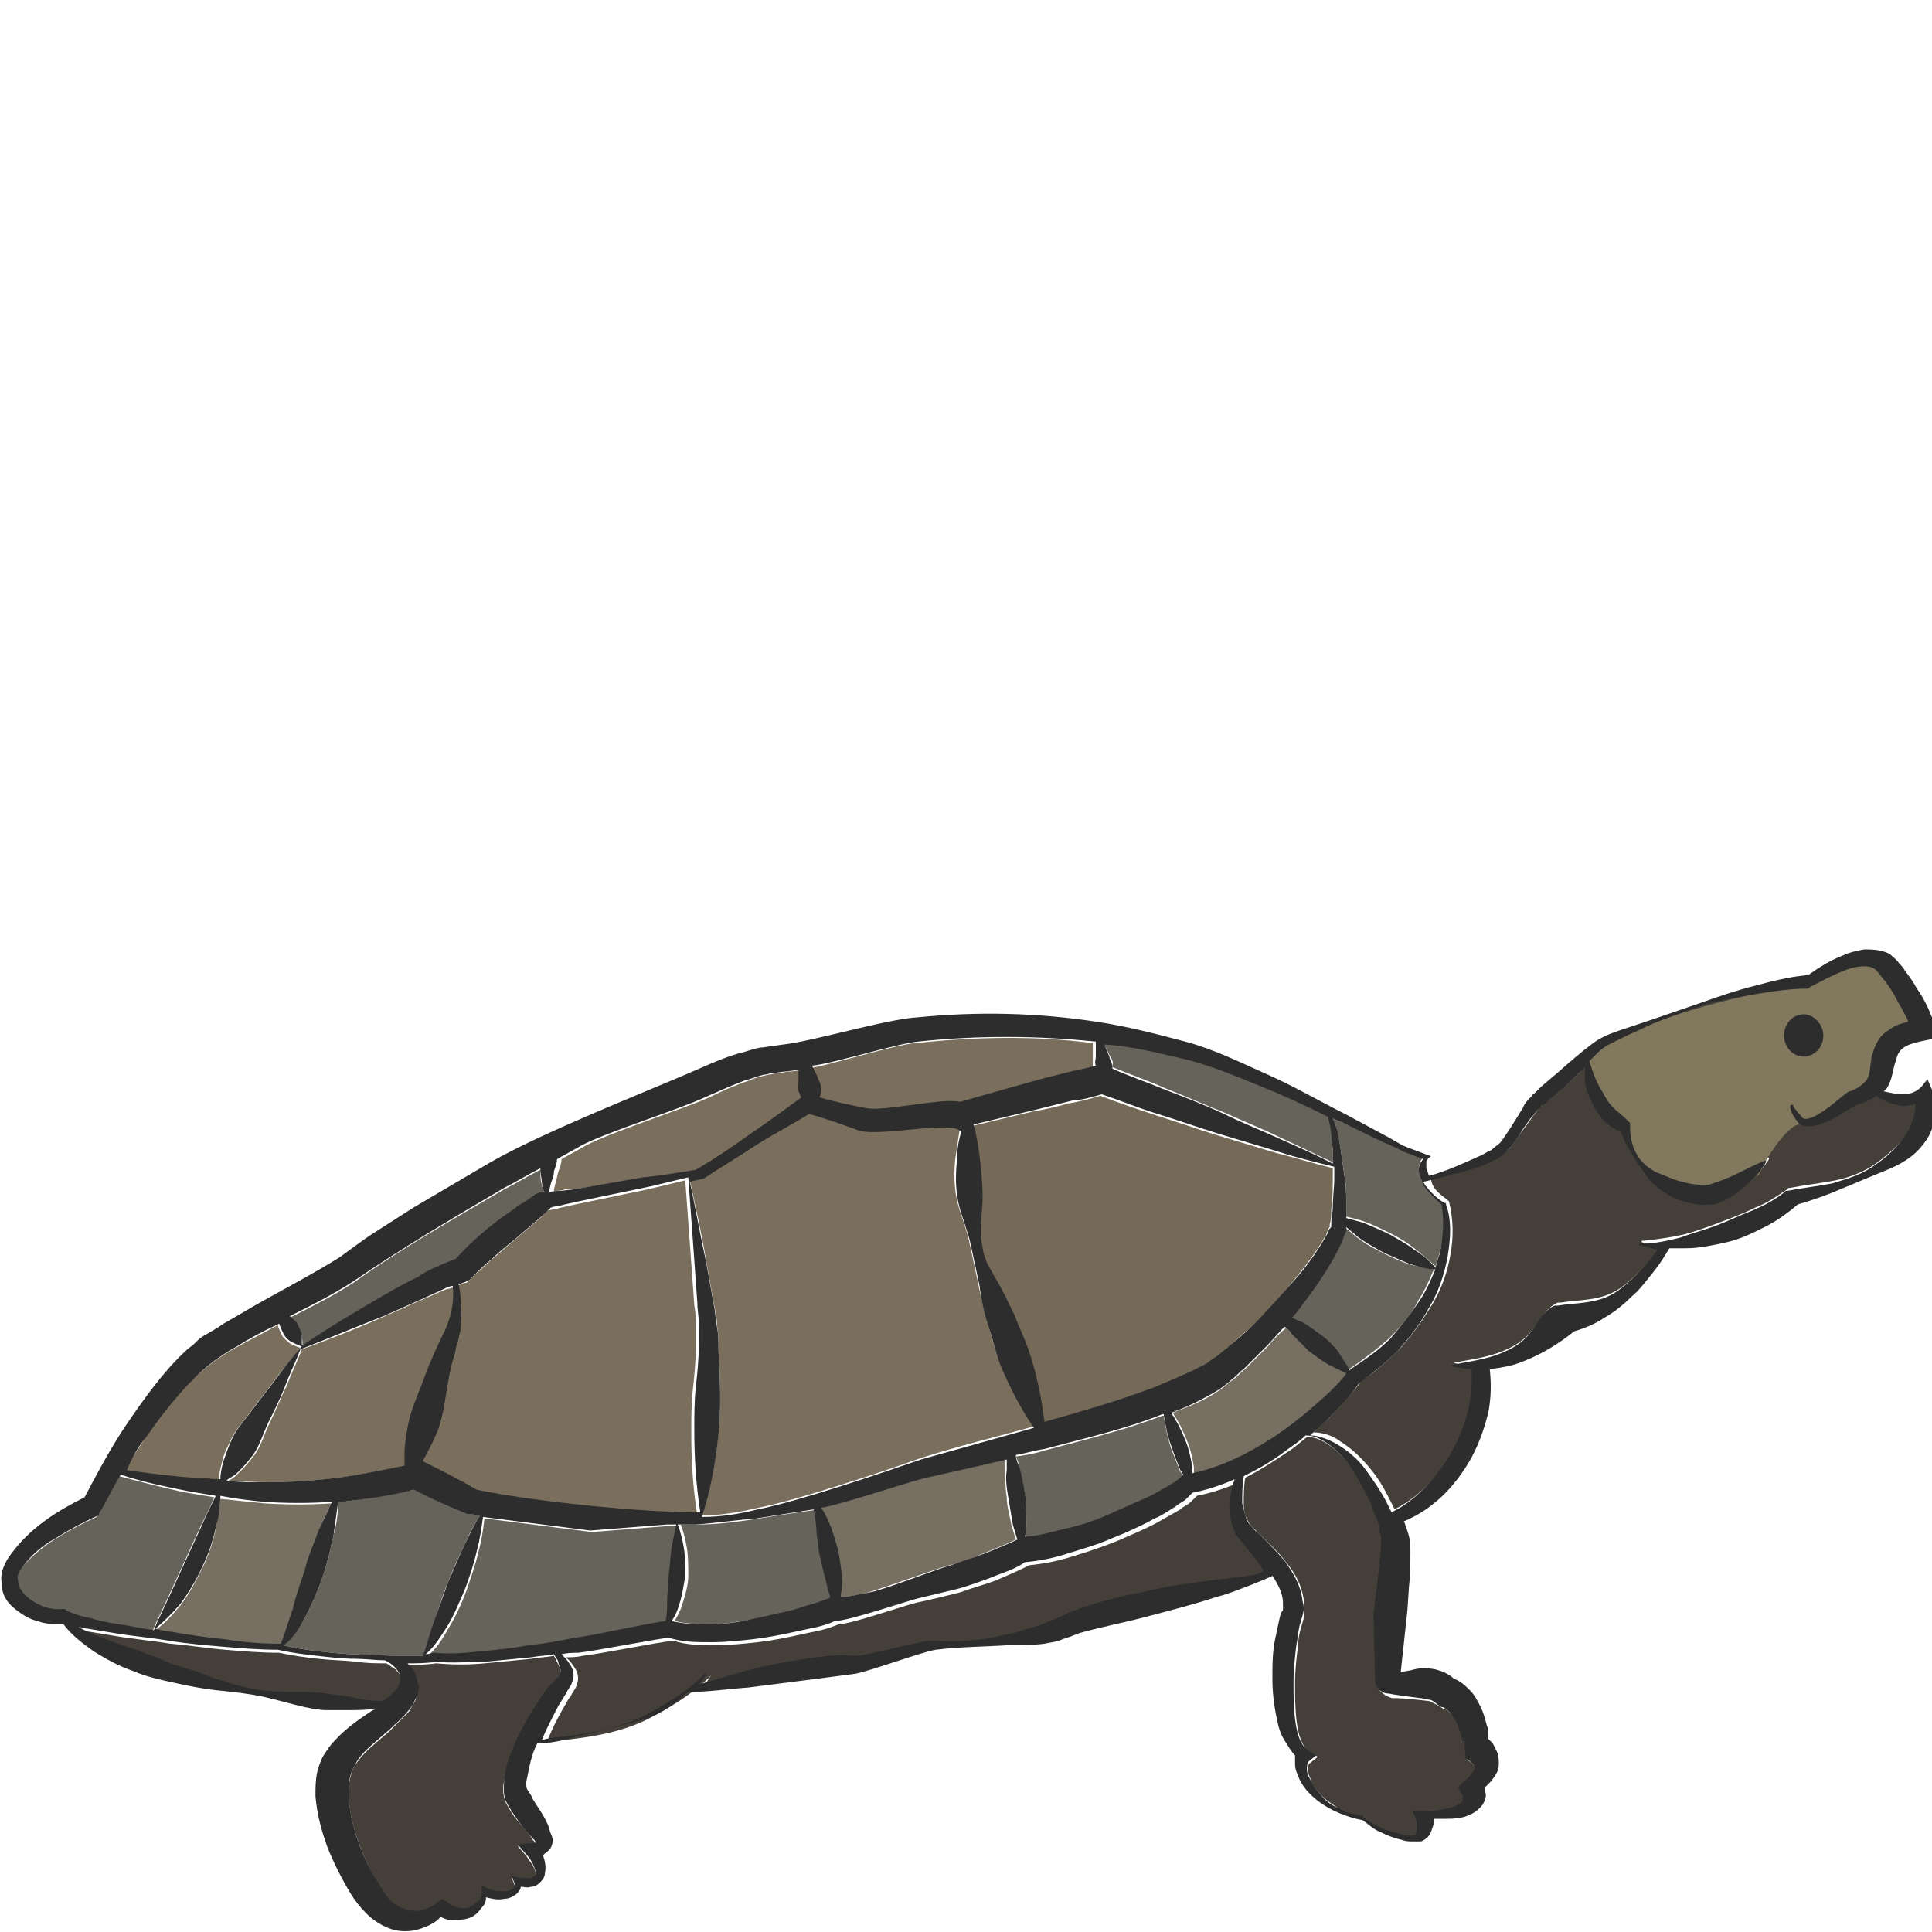 <?xml version="1.0" encoding="utf-8"?>
<!-- Generator: Adobe Illustrator 23.0.0, SVG Export Plug-In . SVG Version: 6.00 Build 0)  -->
<svg version="1.1" id="Layer_1" xmlns="http://www.w3.org/2000/svg" xmlns:xlink="http://www.w3.org/1999/xlink" x="0px" y="0px"
	 viewBox="0 0 128 128" style="enable-background:new 0 0 128 128;" xml:space="preserve">
<style type="text/css">
	.st0{fill:#66635A;}
	.st1{fill:#444039;}
	.st2{fill:#566163;}
	.st3{fill:#777062;}
	.st4{fill:#756957;}
	.st5{fill:#7A6F5D;}
	.st6{fill:#82785E;}
	.st7{fill:#2D2D2D;}
</style>
<g>
	<path class="st0" d="M89.1,78c0.1,0.7,0.1,1.4,0.1,2.1c0,0.2,0,0.4,0,0.5c0.4,0.1,0.8,0.2,1.1,0.3c0.6,0.2,1.2,0.5,1.8,0.8
		c0.6,0.3,1.1,0.6,1.6,1c0.5,0.4,1,0.8,1.4,1.2c0.1-0.3,0.2-0.6,0.3-1c0.3-1.1,0.4-2.2,0.1-3.2c-0.5-0.4-0.9-0.8-1.2-1.3
		c-0.2-0.3-0.3-0.6-0.3-0.9c0-0.2,0-0.3,0.1-0.5c0-0.1,0.1-0.2,0.1-0.2c0,0,0-0.1,0.1-0.1l0,0L93,76.2c-0.4-0.2-0.9-0.3-1.3-0.6
		L89,74.4c-0.2-0.1-0.5-0.2-0.7-0.3c0.3,0.6,0.4,1.3,0.5,1.9C88.9,76.7,89,77.4,89.1,78z"/>
	<path class="st1" d="M95.9,79.5L95.9,79.5l0.1,0.1c0.3,1.2,0.3,2.4,0.1,3.5c-0.2,1.2-0.6,2.3-1.2,3.3c-0.6,1-1.3,2-2.1,2.9
		c-0.8,0.8-1.7,1.6-2.6,2.2c-0.7,0.9-1.4,1.7-2.2,2.5c-0.3,0.3-0.7,0.6-1,0.9c0.6,0,1.3,0.2,1.8,0.6c0.8,0.5,1.4,1.1,1.9,1.7
		c0.6,0.7,1,1.4,1.4,2.2c0.1,0.2,0.2,0.4,0.3,0.6c0.1-0.1,2-0.8,3.8-3.7c1.8-2.9,1.5-4.8,1.5-5.8c-0.5,0-0.9-0.1-1.4-0.2
		c0.7-0.2,2.6-0.3,4.1-1.2s1.5-2,2.6-2.7l0.2-0.1l0.2,0c1.2-0.2,2.5-0.1,3.7-0.8c1-0.6,2.2-1.9,2.9-2.9c-0.4-0.1-0.8-0.1-1.2-0.3
		c0,0-0.1,0,0-0.1c0,0,0,0,0.1,0c0.9-0.1,1.7-0.2,2.6-0.4c0.8-0.2,1.6-0.5,2.4-0.8c0.8-0.3,1.6-0.6,2.4-1c0.8-0.3,1.5-0.8,2.1-1.2
		l0.1-0.1l0.1,0c1-0.2,2-0.3,3-0.5c1-0.2,2-0.6,2.8-1.2c0.8-0.6,1.6-1.3,2.1-2.1c0.4-0.6,0.6-1.3,0.6-2c-0.1,0-0.2,0.1-0.3,0.1
		c-0.3,0.1-0.6,0.1-0.9,0c-0.5-0.1-1-0.3-1.4-0.6c-0.4,0.4-0.9,0.5-1.3,0.6c-0.7,0.4-1.4,0.9-2.2,1.2c-0.2,0.1-0.4,0.2-0.7,0.2
		c-0.2,0-0.5,0.1-0.8-0.1c-0.1-0.1-0.2-0.2-0.3-0.3c-0.1-0.1-0.1-0.2-0.2-0.3c-0.1-0.2-0.2-0.4-0.2-0.6c0,0,0-0.1,0.1-0.1
		c0,0,0.1,0,0.1,0l0,0c0.1,0.2,0.2,0.4,0.3,0.5c0.1,0.1,0.1,0.2,0.2,0.2c0.1,0.1,0.2,0.1,0.2,0.2c0.3,0.1,0.7-0.1,1-0.3
		c0.7-0.4,1.4-0.9,2-1.5l0,0l0.1,0c0.5-0.2,0.9-0.4,1.1-0.8c0.2-0.3,0.2-0.9,0.3-1.5c0.1-0.3,0.2-0.7,0.4-1c0.2-0.3,0.5-0.6,0.8-0.8
		c0.4-0.2,0.8-0.4,1.2-0.5c-0.1-0.2-0.1-0.3-0.2-0.5c-0.2-0.4-0.4-0.8-0.6-1.1c-0.2-0.4-0.5-0.7-0.7-1.1c-0.2-0.3-0.5-0.7-0.7-0.8
		c-0.4-0.3-1.3-0.2-2,0.1c-0.8,0.3-1.5,0.7-2.3,1.1l-0.1,0.1l-0.1,0c-1.2,0-2.4,0.2-3.6,0.4c-1.2,0.2-2.4,0.4-3.6,0.8
		c-1.2,0.4-2.3,0.8-3.4,1.3c-0.6,0.2-1.1,0.5-1.7,0.8c-0.6,0.3-1.1,0.5-1.5,0.9c-0.2,0.2-0.4,0.4-0.6,0.6c0.2,0.8,0.5,1.5,0.9,2.1
		c0.2,0.4,0.5,0.7,0.7,1c0.3,0.3,0.6,0.6,0.9,0.8l0.2,0.2l0,0.2c-0.1,0.6,0,1.3,0.4,1.8c0.3,0.6,0.8,1,1.4,1.3
		c0.6,0.3,1.1,0.5,1.7,0.6c0.6,0.1,1.1,0.1,1.7,0.2c0.6-0.2,1.2-0.4,1.8-0.7c0.6-0.3,1.3-0.6,1.9-0.9c0,0,0.1,0,0.1,0c0,0,0,0,0,0.1
		c-0.4,0.6-0.9,1.2-1.5,1.7c-0.6,0.5-1.3,0.9-2,1.1l-0.1,0l-0.1,0c-0.7,0-1.5-0.1-2.1-0.3c-0.7-0.2-1.3-0.6-1.8-1.2
		c-0.5-0.5-0.9-1.1-1.2-1.7c-0.3-0.5-0.6-1-0.8-1.6c-0.4-0.2-0.8-0.4-1.2-0.8c-0.4-0.4-0.6-0.8-0.8-1.3c-0.2-0.5-0.3-1-0.4-1.4
		c0-0.3,0-0.5,0-0.8c-0.1,0.1-0.3,0.3-0.4,0.4c-0.4,0.4-0.9,0.9-1.4,1.3c-0.2,0.2-0.5,0.4-0.7,0.6l-0.4,0.3
		c-0.1,0.1-0.1,0.1-0.2,0.2c0,0,0,0,0,0l0,0c0,0,0,0,0,0c-0.2,0.1-0.3,0.4-0.5,0.6l-0.5,0.7c-0.4,0.5-0.7,1-1.1,1.5
		c-0.3,0.3-0.6,0.4-0.9,0.6c-0.3,0.1-0.6,0.3-0.9,0.4c-0.6,0.2-1.2,0.4-1.8,0.5c-0.6,0.1-1.1,0.3-1.7,0.3c0,0.1,0.1,0.1,0.1,0.2
		C94.9,78.8,95.4,79.1,95.9,79.5z M119.5,67.3c0.7,0,1.3,0.6,1.3,1.4c0,0.7-0.6,1.4-1.3,1.4c-0.7,0-1.3-0.6-1.3-1.4
		C118.2,67.9,118.8,67.3,119.5,67.3z"/>
	<path class="st1" d="M91.2,111.4l-0.1-4.4l0.3-2.5c0.1-0.8,0.2-1.6,0.2-2.4l0-0.2l-0.1-0.3c0-0.2-0.1-0.4-0.1-0.6
		c-0.1-0.4-0.2-0.7-0.4-1.1c-0.3-0.7-0.7-1.4-1.1-2.1c-0.4-0.7-0.9-1.3-1.5-1.8c-0.5-0.4-1.1-0.8-1.8-0.8c-0.4,0.3-0.8,0.7-1.3,1
		c-0.9,0.6-1.8,1.2-2.8,1.7c-0.1,0.6-0.1,1.2-0.1,1.8c0,0.4,0.1,0.8,0.3,1.1c0.1,0.2,0.2,0.3,0.3,0.4c0.1,0.1,0.3,0.3,0.4,0.4
		c0.6,0.6,1.3,1.2,1.8,1.9c0.6,0.7,1.1,1.6,1.2,2.7c0,0.3,0,0.6,0,0.9c0,0.1-0.1,0.3-0.1,0.4l-0.1,0.3c-0.1,0.4-0.2,0.8-0.2,1.2
		c-0.1,0.8-0.2,1.6-0.2,2.5c0,0.8,0,1.7,0.1,2.5c0.1,0.8,0.3,1.6,0.7,1.9l0.7,0.5l-0.5,0.4c-0.2,0.1-0.2,0.6,0,1
		c0.1,0.4,0.4,0.8,0.8,1.2c0.4,0.4,0.8,0.6,1.2,0.9c0.5,0.2,1,0.4,1.5,0.5l0.1,0l0.1,0.1c0.3,0.3,0.7,0.5,1.1,0.7
		c0.4,0.2,0.8,0.4,1.3,0.4c0.2,0,0.4,0.1,0.6,0.1c0.2,0,0.4-0.1,0.4-0.1c0.2-0.2,0.1-0.7,0-1l-0.2-0.5l0.6,0c0.7,0,1.5-0.1,2.1-0.3
		c0.3-0.1,0.5-0.3,0.6-0.4c0-0.1,0-0.1,0-0.2c0-0.1-0.1-0.2-0.1-0.3l-0.2-0.4l0.4-0.4c0.2-0.2,0.3-0.4,0.5-0.5
		c0.1-0.2,0.2-0.3,0.2-0.4c0-0.1,0-0.1-0.1-0.2c-0.1-0.1-0.3-0.3-0.5-0.4l-0.1-1.2c-0.1,0.1-0.1,0.1-0.1,0c0-0.1,0-0.2-0.1-0.4
		c-0.1-0.3-0.2-0.6-0.3-0.8c-0.1-0.3-0.3-0.5-0.5-0.7c-0.2-0.2-0.4-0.3-0.4-0.3l-0.1,0l-0.3-0.2c-0.2-0.1-0.4-0.2-0.6-0.3
		c-0.1,0-1.5-0.2-2.5-0.2C91.6,112.3,91.2,111.9,91.2,111.4z"/>
	<path class="st2" d="M36.3,80.3C36.3,80.3,36.4,80.3,36.3,80.3C36.3,80.3,36.3,80.3,36.3,80.3l-0.1,0l0,0c0,0,0,0,0,0
		C36.3,80.3,36.3,80.3,36.3,80.3z"/>
	<path class="st0" d="M4,106.7l0.2,0l0.1,0.1c0.4,0.2,1.1,0.3,1.6,0.5c0.6,0.1,1.2,0.3,1.8,0.4c0.8,0.2,1.6,0.3,2.4,0.4
		c0.3-0.8,0.7-1.5,1-2.2l1.1-2.4l1.1-2.4c0.3-0.6,0.6-1.2,0.9-1.9c-0.6-0.1-1.2-0.2-1.8-0.3c-1.5-0.3-3-0.7-4.5-1.1
		c-0.5,0.8-0.9,1.6-1.4,2.5l-0.1,0.2l-0.2,0.1c-0.9,0.4-1.8,0.9-2.6,1.4c-0.8,0.5-1.6,1.2-2.2,1.9c-0.3,0.4-0.5,0.7-0.5,1
		c0,0.3,0.2,0.7,0.5,1C2.2,106.4,3.3,106.8,4,106.7z"/>
	<path class="st1" d="M82.2,101.9c-0.2-0.2-0.3-0.5-0.3-0.7c-0.1-0.5-0.1-1-0.1-1.4c0.1-0.6,0.2-1.1,0.3-1.6
		c-0.9,0.4-1.8,0.7-2.8,0.9l-0.1,0.1c-0.1,0.1-0.2,0.2-0.3,0.3c-0.2,0.2-0.5,0.3-0.7,0.5c-0.5,0.3-0.9,0.5-1.4,0.8
		c-0.9,0.5-1.9,0.9-2.8,1.3c-1,0.4-1.9,0.7-2.9,1c-0.9,0.3-1.9,0.5-2.9,0.6c-0.8,0.4-1.5,0.7-2.2,1c-0.8,0.3-1.6,0.5-2.4,0.8
		c-0.8,0.2-1.6,0.4-2.5,0.6c-0.8,0.1-4.6,1.5-5.5,1.5c-0.5,0.2-0.8,0.3-1.2,0.4c-0.5,0.1-0.9,0.2-1.4,0.3c-0.9,0.2-1.9,0.4-2.8,0.5
		c-0.9,0.1-1.9,0.2-2.8,0.2c-0.9,0-1.9,0-2.8-0.3c-1,0.1-5,0.9-6,1c-0.4,0.1-0.8,0.1-1.1,0.1c0.1,0.1,0.2,0.2,0.3,0.3
		c0.2,0.3,0.5,0.6,0.5,1.1c0,0.2-0.1,0.5-0.2,0.7c-0.1,0.1-0.1,0.2-0.2,0.3l-0.1,0.2c-0.2,0.2-0.3,0.5-0.5,0.8
		c-0.4,0.7-0.8,1.5-1.1,2.3c0.5-0.3,4.1-0.2,6.9-1.7c2.9-1.5,4-2.8,4-2.8c-0.2,0.3-0.3,0.5-0.5,0.8c1-0.3,2.1-0.6,3.1-0.9
		c1.5-0.4,3.1-0.7,4.7-0.9c0.8-0.1,1.6-0.1,2.4-0.1c0.8,0.1,4.6-1.1,5.4-1c1.6,0.1,3.2-0.1,4.7-0.4c0.8-0.2,1.5-0.4,2.2-0.6
		c0.4-0.1,0.7-0.3,1-0.4l0.5-0.2c0.2-0.1,0.4-0.2,0.6-0.3c1.6-0.6,3.1-1,4.7-1.3c1.6-0.3,3.1-0.6,4.7-0.8c0.8-0.1,1.6-0.2,2.4-0.3
		c0.4-0.1,0.9-0.1,1.3-0.1c-0.4-0.6-0.9-1.2-1.4-1.8C82.5,102.3,82.4,102.1,82.2,101.9z"/>
	<path class="st0" d="M50.3,100.6c-1.3,0.2-2.7,0.4-4,0.4c-0.4,0-0.8,0-1.2,0c0.2,0.5,0.3,1,0.4,1.5c0.1,0.6,0.1,1.3,0.1,1.9
		c0,0.6-0.2,1.3-0.4,1.9c-0.1,0.4-0.3,0.7-0.5,1.1c0.8,0.2,1.6,0.2,2.5,0.2c0.9,0,1.8-0.2,2.7-0.3c0.9-0.2,1.8-0.4,2.7-0.6
		c0.4-0.1,0.9-0.2,1.3-0.4c0.4-0.1,0.9-0.3,1.2-0.4l0.1-0.1l-0.2-0.7c-0.2-0.6-0.3-1.2-0.4-1.7c-0.1-0.6-0.2-1.2-0.3-1.8
		c0-0.5-0.1-1.1,0-1.6C52.8,100.2,51.5,100.4,50.3,100.6z"/>
	<path class="st3" d="M61.3,97.9c-1.3,0.3-5.7,1.8-7,2c0.3,0.5,0.5,0.9,0.7,1.4c0.2,0.6,0.4,1.2,0.5,1.8c0.1,0.6,0.2,1.2,0.2,1.9
		c0,0.3,0,0.5-0.1,0.8c0.6,0,1.2-0.1,1.9-0.3c0.8-0.2,4.6-1.6,5.4-1.8c0.8-0.2,1.6-0.5,2.3-0.8c0.7-0.3,1.5-0.6,2.1-0.9l0,0
		c-0.1-0.3-0.2-0.7-0.3-1c-0.1-0.6-0.3-1.2-0.3-1.8c-0.1-0.6-0.1-1.2-0.1-1.8c0-0.2,0-0.4,0-0.7C64.9,97.1,63.1,97.5,61.3,97.9z"/>
	<path class="st1" d="M26,112.5c0.4-0.3,0.6-0.6,0.6-0.9c0.1-0.4-0.1-0.7-0.4-1c-0.2-0.1-0.4-0.3-0.6-0.4c-0.6,0-1.3,0-1.9-0.1
		c-0.9-0.1-1.7-0.1-2.6-0.2c-0.9-0.1-1.7-0.2-2.6-0.4c-1.2,0-2.4-0.1-3.6-0.2c-1.2-0.1-2.4-0.3-3.6-0.4c-1.2-0.2-2.4-0.3-3.6-0.5
		c-0.6-0.1-1.2-0.2-1.8-0.3c-0.2,0-0.4-0.1-0.6-0.1c1.3,0.7,2.7,1.1,4.1,1.6c0.4,0.2,0.9,0.3,1.3,0.5c0.4,0.2,0.9,0.3,1.3,0.5
		l1.3,0.4c0.4,0.2,0.9,0.3,1.4,0.5c0.9,0.3,1.8,0.5,2.8,0.7c0.9,0.1,1.9,0.1,2.9,0.1c0.9,0,1.9,0.2,2.8,0.3c0.8,0.1,1.6,0.3,2.4,0.5
		C25.7,112.8,25.8,112.7,26,112.5z"/>
	<path class="st3" d="M84,89.2c-0.5,0.5-1,1-1.5,1.5c-0.3,0.2-0.5,0.5-0.8,0.7c-0.3,0.2-0.6,0.5-0.9,0.7c-1,0.7-2.1,1.1-3.1,1.5
		c0.1,0.2,0.2,0.3,0.3,0.5c0.3,0.5,0.5,1,0.7,1.5c0.2,0.5,0.3,1,0.4,1.6c0,0.1,0,0.3,0,0.4c1.9-0.3,3.7-1.3,5.4-2.4
		c0.9-0.6,1.7-1.3,2.6-2c0.8-0.7,1.5-1.4,2.2-2.2c-0.4-0.2-0.8-0.4-1.2-0.6c-0.4-0.3-0.9-0.5-1.3-0.9c-0.4-0.3-0.8-0.7-1.1-1.1
		c-0.2-0.2-0.3-0.4-0.4-0.5C84.8,88.3,84.4,88.7,84,89.2z"/>
	<path class="st0" d="M29.7,104.8c0.3-0.8,0.7-1.7,1.1-2.5c0.3-0.7,0.6-1.3,1-1.9c-0.2,0-0.4-0.1-0.7-0.1l-0.1,0l-0.1,0
		c-1.2-0.5-2.4-1.1-3.5-1.6c-1.6,0.3-3.1,0.6-4.7,0.8c-0.1,0-0.2,0-0.3,0c0,0.8-0.1,1.5-0.3,2.2c-0.2,0.9-0.4,1.8-0.7,2.7
		c-0.3,0.9-0.7,1.8-1.1,2.6c-0.4,0.7-0.9,1.4-1.5,2c0.7,0.2,1.5,0.3,2.3,0.4c0.9,0.1,1.7,0.2,2.6,0.2c0.9,0.1,1.7,0.1,2.6,0.1
		c0.6,0,1.2,0,1.7,0c0.3-0.8,0.5-1.5,0.8-2.3C29.1,106.5,29.3,105.7,29.7,104.8z"/>
	<path class="st0" d="M87.5,88.5c0.4,0.3,0.8,0.7,1.1,1.1c0.3,0.4,0.6,0.7,0.7,1.2l0,0l0.1-0.1c0.9-0.6,1.8-1.3,2.6-2
		c0.8-0.8,1.5-1.6,2-2.6c0.4-0.6,0.7-1.3,1-2c-0.6-0.1-1.2-0.2-1.8-0.4c-0.6-0.2-1.2-0.5-1.8-0.8c-0.6-0.3-1.1-0.6-1.6-1
		c-0.2-0.2-0.5-0.4-0.7-0.6c0,0.1,0,0.1,0,0.2c0,0.1,0,0.2-0.1,0.3c-0.1,0.2-0.1,0.4-0.2,0.5c-0.6,1.4-1.4,2.5-2.2,3.6
		c-0.3,0.5-0.7,0.9-1.1,1.4c0.2,0.1,0.4,0.2,0.6,0.3C86.7,87.9,87.1,88.1,87.5,88.5z"/>
	<g>
		<g>
			<g>
				<path class="st0" d="M73.5,69.9c0.1,0.2,0.3,0.4,0.2,0.7c0,0,0,0.1,0,0.1c1.2,0.5,2.4,0.9,3.5,1.4c1.3,0.5,2.6,1.1,3.9,1.6
					c1.3,0.6,2.6,1.1,3.8,1.7c1.1,0.5,2.3,1.1,3.4,1.6c0-0.3,0-0.7,0-1c0-0.7-0.1-1.4-0.3-2l0,0c0,0,0-0.1,0-0.1
					c-1.5-0.7-3-1.3-4.4-2c-1.8-0.7-3.6-1.5-5.4-1.9c-1.7-0.4-3.4-0.7-5.1-0.9c0,0,0,0,0,0.1C73.3,69.4,73.4,69.7,73.5,69.9z"/>
			</g>
			<path class="st4" d="M68.6,73.6l-4.2,1c0.2,0.7,0.3,1.4,0.4,2.1c0.1,0.9,0.2,1.8,0.2,2.7c0,0.9-0.2,1.8-0.1,2.8
				c0,0.5,0.1,0.9,0.3,1.3c0.1,0.4,0.4,0.8,0.6,1.2c0.5,0.8,0.9,1.6,1.3,2.5c0.4,0.8,0.8,1.7,1,2.5c0.5,1.5,0.8,3,1,4.6
				c2.5-0.7,4.9-1.5,7.3-2.3c1.2-0.5,2.5-1,3.5-1.6c0.3-0.2,0.5-0.3,0.7-0.5c0.3-0.2,0.5-0.4,0.7-0.6c0.5-0.4,1-0.9,1.5-1.3
				c0.9-0.9,1.9-1.9,2.7-2.9c0.8-1,1.7-2.1,2.3-3.2c0.1-0.1,0.1-0.3,0.2-0.4c0-0.1,0-0.1,0.1-0.2c0-0.1,0-0.1,0-0.2
				c0.1-0.3,0.1-0.6,0.1-1c0.1-0.7,0.1-1.3,0.1-2c0-0.2,0-0.5,0-0.7c-1.2-0.3-2.5-0.7-3.7-1c-1.3-0.4-2.7-0.8-4-1.2
				c-1.3-0.4-2.7-0.9-4-1.3c-1.2-0.4-2.4-0.8-3.7-1.3c-0.7,0.2-1.4,0.4-2.1,0.5C70.1,73.3,69.3,73.5,68.6,73.6z"/>
			<path class="st5" d="M14.5,98.1c0-0.4,0.1-0.8,0.2-1.2c0.1-0.5,0.3-0.9,0.5-1.3c0.3-0.8,1-1.5,1.5-2.2c0.5-0.7,1.1-1.4,1.6-2.1
				c0.5-0.7,1.1-1.3,1.6-2c-0.3-0.1-0.5-0.2-0.7-0.3c-0.2-0.2-0.4-0.3-0.5-0.5c-0.1-0.2-0.2-0.4-0.3-0.7c0,0,0,0,0,0
				c-0.1,0-0.1,0.1-0.2,0.1c-0.9,0.5-1.7,0.9-2.6,1.4c-0.9,0.5-1.6,1-2.3,1.6c-1.4,1.2-2.6,2.8-3.7,4.4c-0.5,0.8-1,1.5-1.5,2.3
				c1.5,0.2,3,0.4,4.4,0.5C13.2,98,13.8,98,14.5,98.1z"/>
			<g>
				<path class="st0" d="M19.7,87.8c0.1,0.2,0.2,0.4,0.3,0.7c0,0.2,0.1,0.5,0,0.7c0,0,0,0,0.1,0c1.6-1.1,3.3-2.1,5-3.1
					c0.9-0.5,1.7-1,2.6-1.4c0.4-0.2,0.9-0.4,1.3-0.7c0.4-0.2,0.8-0.4,1.2-0.5c0.8-0.9,1.7-1.6,2.6-2.4c0.5-0.4,1-0.8,1.5-1.1
					c0.2-0.2,0.5-0.4,0.8-0.5c0.1-0.1,0.3-0.2,0.4-0.3c0.1,0,0.2-0.1,0.3-0.1l0,0l0.1,0c0.1,0,0.1,0,0.2,0c0-0.1,0-0.1-0.1-0.2
					l-0.1-0.4c-0.1-0.3-0.1-0.6-0.1-0.9c0,0,0,0,0-0.1c-0.8,0.4-1.6,0.9-2.4,1.3c-3.4,2-6.8,3.9-10,6.2c-1.4,0.9-2.8,1.6-4.2,2.3
					C19.4,87.4,19.5,87.6,19.7,87.8z"/>
			</g>
			<path class="st5" d="M38,78.8l4.9-0.8c1.2-0.1,2.4-0.3,3.5-0.5c1.2-0.7,2.3-1.5,3.5-2.3c1.2-0.8,2.3-1.6,3.5-2.5l0,0
				c-0.1-0.1-0.1-0.2-0.1-0.2c-0.2-0.3-0.1-0.6-0.1-0.9c0-0.2,0-0.5,0-0.7c-0.3,0-0.7,0.1-1,0.1l-0.7,0.1c-0.2,0-0.4,0.1-0.6,0.1
				c-0.4,0.1-0.9,0.2-1.3,0.4c-0.9,0.3-1.8,0.7-2.6,1.1c-1.8,0.8-6.5,2.3-8.2,3.2c-0.5,0.3-1.1,0.6-1.6,0.9c0,0.3-0.1,0.5-0.2,0.8
				c-0.1,0.3-0.1,0.5-0.2,0.8l-0.1,0.4l0,0.1c0.2,0,0.5,0,0.7-0.1L38,78.8z"/>
			<path class="st5" d="M46.6,78L46.6,78l-0.1,0c-0.3,0.1-0.5,0.1-0.8,0.2c0.4,1.8,0.8,3.6,1.1,5.4l0.5,2.8c0.1,0.5,0.2,0.9,0.2,1.4
				c0.1,0.5,0.1,1,0.1,1.5c0.1,1.9,0.2,3.8,0,5.7c-0.2,1.8-0.5,3.6-1.1,5.4c1.2,0,2.4-0.2,3.7-0.5c2.6-0.5,8.3-2.4,10.8-3.3
				c2.5-0.8,5-1.4,7.5-2.1c-0.9-1.3-1.6-2.7-2.2-4.1c-0.3-0.9-0.6-1.7-0.8-2.6C65.2,86.9,65,86,64.8,85c-0.1-0.5-0.2-0.9-0.3-1.4
				c-0.1-0.5-0.2-0.9-0.3-1.4c-0.2-0.9-0.6-1.8-0.8-2.7c-0.2-0.9-0.2-1.9-0.1-2.8c0.1-0.7,0.2-1.3,0.3-2l-0.1,0l-0.2-0.1
				c-1.2-0.4-5.4,0.5-6.5,0.1c-1.1-0.4-2.2-0.7-3.3-1.1c-1.2,0.7-2.3,1.3-3.4,2C49,76.5,47.8,77.2,46.6,78z"/>
			<path class="st5" d="M54.3,72.2c0,0.2,0,0.4-0.1,0.6c1,0.2,2,0.4,3,0.7c1.1,0.3,5.3-0.7,6.3-0.4l4.5-1.3c0.8-0.2,1.6-0.4,2.3-0.6
				c0.7-0.2,1.4-0.4,2.1-0.5c0-0.2,0-0.4,0-0.6c0-0.3,0-0.5,0-0.8c0-0.1,0-0.2,0-0.2c0,0-0.1,0-0.1,0c-3.8-0.5-7.7-0.4-11.6,0
				c-1.4,0.1-5.8,1.5-7.2,1.7c0.1,0.2,0.2,0.4,0.3,0.6C54.1,71.6,54.4,71.9,54.3,72.2z"/>
			<path class="st5" d="M30.1,89.2C30,89.5,30,89.8,29.9,90c-0.1,0.5-0.3,1.1-0.4,1.7c-0.2,1.1-0.3,2.3-0.7,3.3
				c-0.3,0.7-0.6,1.4-1,2l0,0c1.2,0.6,2.4,1.2,3.6,1.9c3.9,0.8,10.8,1.5,14.8,1.5c-0.3-1.8-0.4-3.7-0.4-5.5c0-0.9,0-1.9,0.1-2.8
				c0.1-0.9,0.2-1.9,0.2-2.8c0-0.5,0-0.9,0-1.4c0-0.4,0-0.9-0.1-1.4l-0.2-2.8l-0.4-5.5c-0.8,0.2-1.7,0.4-2.5,0.6l-4.8,1l-0.9,0.2
				c-0.3,0.1-0.5,0.1-0.9,0.2l0,0l-0.1,0.1c-0.1,0.1-0.2,0.2-0.3,0.3l-0.7,0.6l-1.4,1.2c-0.5,0.4-0.9,0.8-1.4,1.2
				c-0.4,0.4-0.9,0.8-1.3,1.2l-0.2,0.2L30.8,85c-0.1,0-0.3,0.1-0.5,0.2c0.2,1.1,0.2,2.2-0.1,3.3C30.2,88.7,30.2,89,30.1,89.2z"/>
			<path class="st5" d="M28.2,86l-2.7,1.2c-1.8,0.8-3.6,1.5-5.5,2.2c0,0,0,0,0,0c-0.3,0.8-0.7,1.6-1,2.4c-0.4,0.8-0.7,1.6-1.1,2.4
				c-0.4,0.8-0.6,1.7-1.2,2.4c-0.3,0.4-0.6,0.7-0.9,1c-0.2,0.2-0.4,0.4-0.7,0.5c0.8,0,1.7,0.1,2.5,0.1c1.6,0,3.3-0.1,4.9-0.3
				c1.5-0.2,2.9-0.5,4.4-0.8c0-0.3,0-0.6,0-0.8c0-0.6,0.1-1.2,0.2-1.7c0.2-1.1,0.7-2.2,1.1-3.3c0.4-1.1,0.8-2.2,1.4-3.2
				c0.4-0.8,0.6-1.9,0.6-2.9c-0.2,0.1-0.4,0.2-0.6,0.2C29.1,85.6,28.7,85.8,28.2,86z"/>
		</g>
	</g>
	<path class="st6" d="M119.9,74.4c0,0,2.6-1.6,2.9-1.6c0.4,0,1.7-0.5,1.7-1.2c0-0.8,0.2-2.7,1.2-2.8c1-0.1,1.6-0.6,1.5-0.8
		c-0.1-0.1-1.7-4.4-2.8-4.4s-2.4,0.7-3.4,1.2c-1.1,0.5-2.4,0.8-2.8,0.7c-0.4,0-7.5,1.3-11.6,3.6c-2.2,1.1-1.4,2.7-0.8,3.6
		c0.6,0.9,2.3,2,2.2,2.2c0,0.2,0.2,3.5,2.7,4c2.5,0.5,5.8-0.8,5.9-1.2s1.4-2.6,2.3-3.1C120,74.1,119.8,74.3,119.9,74.4z"/>
	<path class="st3" d="M14.3,101.3c-0.2,0.9-0.5,1.8-0.9,2.6c-0.4,0.8-0.8,1.6-1.4,2.4c-0.5,0.6-1,1.2-1.7,1.7c0.3,0.1,0.6,0.1,1,0.2
		c1.2,0.2,2.4,0.3,3.6,0.5c1.2,0.1,2.4,0.3,3.6,0.3l0.1,0l0,0c0,0,0,0,0,0c0.3-0.8,0.6-1.5,0.8-2.3c0.3-0.9,0.5-1.7,0.8-2.6
		c0.3-0.9,0.6-1.7,0.9-2.6c0.3-0.7,0.5-1.3,0.9-1.9c-1.5,0.1-3,0.1-4.5,0c-1-0.1-2-0.2-2.9-0.3C14.6,99.9,14.4,100.6,14.3,101.3z"/>
	<path class="st0" d="M28.9,109.6L28.9,109.6c1.1,0,2.1,0,3.1-0.1c1-0.1,2.1-0.2,3.1-0.4c1-0.2,2-0.3,3.1-0.5c1-0.2,4.9-1,6-1.1
		c0.1-0.4,0.1-0.8,0.1-1.3c0-0.6,0.1-1.2,0.1-1.8c0-0.6,0.1-1.2,0.2-1.8c0.1-0.5,0.2-1,0.3-1.5c-0.2,0-0.4,0-0.6,0l-5.1,0.4
		c-2.4-0.3-4.7-0.6-7.1-0.9c-0.1,0.8-0.2,1.5-0.4,2.2c-0.2,0.9-0.5,1.7-0.8,2.6c-0.3,0.8-0.7,1.7-1.2,2.5c-0.4,0.7-0.8,1.4-1.5,1.9
		C28.4,109.7,28.6,109.6,28.9,109.6L28.9,109.6z"/>
	<path class="st0" d="M77.2,94.4c0-0.2-0.1-0.4-0.1-0.6c0,0,0,0-0.1,0c-2.6,1-5.2,1.6-7.8,2.3c-0.6,0.2-1.2,0.3-1.9,0.4
		c0.1,0.2,0.2,0.4,0.2,0.7c0.2,0.6,0.3,1.2,0.4,1.8c0.1,0.6,0.1,1.2,0.1,1.9c0,0.3,0,0.7-0.1,1c0.8-0.1,1.7-0.3,2.6-0.5
		c0.9-0.3,1.9-0.6,2.8-0.9c0.9-0.4,1.8-0.7,2.7-1.2c0.4-0.2,0.9-0.4,1.3-0.7c0.4-0.2,0.8-0.5,1-0.7l0.1-0.1
		c-0.1-0.1-0.1-0.2-0.2-0.3c-0.2-0.5-0.4-1-0.6-1.5C77.4,95.4,77.3,94.9,77.2,94.4z"/>
	<path class="st1" d="M36.7,111.5c0.1-0.1,0.1-0.1,0.2-0.2c0,0,0.1-0.1,0.1-0.1c0.1-0.1,0.1-0.1,0.1-0.2c0.1-0.2,0-0.5-0.1-0.7
		c-0.1-0.2-0.2-0.4-0.3-0.6c-0.5,0.1-1,0.1-1.5,0.2c-1,0.1-2.1,0.2-3.1,0.3c-1,0.1-2.1,0.1-3.2,0c-0.7,0.1-1.3,0.1-1.9,0.1
		c0.1,0.1,0.2,0.2,0.3,0.3c0.2,0.3,0.4,0.6,0.4,1c0,0.4-0.1,0.8-0.2,1.1c-0.2,0.3-0.3,0.6-0.5,0.8c-0.4,0.4-0.8,0.8-1.2,1.2
		c-0.8,0.7-1.6,1.3-2.1,2c-0.3,0.4-0.4,0.7-0.5,1.1c-0.1,0.4-0.1,0.8-0.1,1.3c0.1,1.8,0.9,3.8,1.8,5.5c0.2,0.4,0.5,0.9,0.8,1.2
		c0.3,0.3,0.6,0.6,0.9,0.7c0.4,0.2,0.8,0.2,1.2,0.2c0.2,0,0.4-0.1,0.6-0.2c0.2-0.1,0.4-0.2,0.5-0.3l0.4-0.3l0.3,0.2
		c0.4,0.3,0.9,0.5,1.4,0.4c0.2-0.1,0.5-0.2,0.6-0.4c0.2-0.2,0.3-0.4,0.3-0.6l0-0.5l0.4,0.2c0.4,0.2,0.8,0.3,1.2,0.2
		c0.2,0,0.4-0.1,0.5-0.2c0.1-0.1,0.1-0.2,0.1-0.3l-0.2-0.5l0.5,0.1c0.3,0.1,0.5,0.1,0.8,0c0.2-0.1,0.3-0.1,0.3-0.3
		c0-0.2-0.1-0.4-0.2-0.6c-0.1-0.2-0.3-0.4-0.4-0.6l-0.6-0.7l1-0.1c0.1,0,0.2,0,0.2,0c0,0,0,0,0,0c0-0.1-0.1-0.2-0.2-0.3
		c-0.3-0.5-0.8-1-1.2-1.5c-0.2-0.3-0.4-0.6-0.6-1c-0.2-0.5-0.2-1-0.1-1.4c0.1-0.8,0.4-1.4,0.6-2.1c0.6-1.3,1.2-2.4,2-3.5
		C36.2,112,36.4,111.8,36.7,111.5z"/>
	<path class="st7" d="M119.5,70c0.7,0,1.3-0.6,1.3-1.4c0-0.7-0.6-1.4-1.3-1.4c-0.7,0-1.3,0.6-1.3,1.4C118.2,69.4,118.8,70,119.5,70z
		"/>
	<path class="st7" d="M1,106.6c0.5,0.4,1,0.7,1.5,0.8c0.5,0.2,1,0.2,1.6,0.2c0,0,0.1,0,0.1,0c0.5,0.7,1.3,1.3,2,1.8
		c0.8,0.5,1.7,1,2.6,1.3c0.9,0.4,1.9,0.6,2.8,0.8c0.9,0.2,1.9,0.4,2.9,0.5c1,0.1,1.9,0.2,2.9,0.4c0.9,0.2,1.9,0.5,2.8,0.7
		c0.5,0.1,1,0.2,1.4,0.2l0.7,0l0.7,0c0.6,0,1.3,0,1.9-0.1c-0.1,0-0.1,0.1-0.2,0.1c-0.9,0.6-1.8,1.2-2.6,2.1
		c-0.2,0.2-0.4,0.5-0.6,0.8c-0.2,0.3-0.3,0.6-0.4,0.9c-0.2,0.6-0.2,1.3-0.2,1.9c0.1,1.2,0.4,2.3,0.8,3.4c0.4,1,0.9,2,1.5,3
		c0.3,0.5,0.6,0.9,1.1,1.4c0.4,0.4,1,0.8,1.6,1c0.6,0.2,1.3,0.2,1.9,0c0.3-0.1,0.6-0.2,0.9-0.4c0.2-0.1,0.3-0.2,0.5-0.4
		c0.2,0.1,0.4,0.2,0.7,0.2c0.4,0,0.8,0,1.1-0.1c0.4-0.1,0.7-0.4,0.9-0.7c0.2-0.2,0.3-0.4,0.3-0.7c0.4,0.1,0.8,0.2,1.2,0.1
		c0.3,0,0.5-0.1,0.8-0.3c0.1-0.1,0.3-0.3,0.3-0.5c0.2,0,0.4,0.1,0.7,0c0.2,0,0.4-0.1,0.6-0.3c0.2-0.2,0.3-0.4,0.3-0.6
		c0.1-0.4,0-0.8-0.1-1.1c0-0.1,0-0.1-0.1-0.1c0.1,0,0.1,0,0.2-0.1c0.1-0.1,0.3-0.2,0.4-0.4c0.2-0.4,0.1-0.7,0-0.9
		c-0.1-0.2-0.1-0.4-0.2-0.6c-0.3-0.7-0.7-1.2-1-1.7c-0.1-0.3-0.3-0.5-0.4-0.7c0-0.1-0.1-0.3,0-0.6c0.1-0.5,0.2-1.1,0.4-1.7
		c0.1-0.3,0.2-0.5,0.3-0.7c0.7,0,1.3-0.1,2-0.3c0.8-0.2,4.6-1.1,5.4-1.4c0.8-0.3,1.5-0.8,2.1-1.3c0.2-0.1,0.3-0.3,0.5-0.4
		c1.3,0,2.6-0.2,4-0.3c1.6-0.2,3.1-0.4,4.7-0.6l2.3-0.3c0.8-0.1,4.6-1.5,5.4-1.6c1.6-0.2,3.2-0.2,4.8-0.3c0.8,0,1.6,0,2.4-0.1
		c0.4-0.1,0.8-0.1,1.2-0.3l0.6-0.2c0.2-0.1,0.3-0.1,0.5-0.2c1.4-0.4,3-0.7,4.5-1.1c1.5-0.4,3.1-0.8,4.6-1.3c0.8-0.2,1.5-0.5,2.3-0.8
		c0.5-0.2,1-0.4,1.4-0.6c0.4,0.6,0.7,1.2,0.7,1.8c0,0.2,0,0.3,0,0.4c0,0.1,0,0.1-0.1,0.2l-0.1,0.3c-0.1,0.5-0.2,0.9-0.3,1.4
		c-0.2,0.9-0.2,1.8-0.2,2.7c0,0.9,0.1,1.8,0.3,2.7c0.1,0.5,0.2,0.9,0.5,1.4c0.2,0.3,0.4,0.7,0.7,1c0,0.2,0,0.4,0,0.6
		c0,0.4,0.2,0.7,0.3,1c0.3,0.6,0.7,1,1.2,1.4c0.9,0.7,2,1.1,3,1.3c0.4,0.3,0.7,0.6,1.2,0.8c0.4,0.2,0.9,0.4,1.4,0.5
		c0.2,0.1,0.5,0.1,0.8,0.1c0.1,0,0.3,0,0.4,0c0.1,0,0.3-0.1,0.5-0.3c0.2-0.2,0.3-0.6,0.4-0.9c0-0.1,0-0.2,0-0.3c0.2,0,0.5,0,0.7,0
		c0.4,0,0.8,0,1.2-0.1c0.4-0.1,0.9-0.3,1.3-0.8c0.2-0.3,0.3-0.6,0.2-0.9c0-0.1,0-0.2,0-0.3c0.1-0.1,0.3-0.3,0.4-0.4
		c0.2-0.3,0.5-0.6,0.5-1.1c0-0.2,0-0.5-0.1-0.8c-0.1-0.2-0.2-0.4-0.3-0.6c-0.1-0.1-0.2-0.2-0.3-0.3c0-0.1,0-0.2,0-0.2
		c0-0.3,0-0.5-0.1-0.7c-0.1-0.4-0.2-0.8-0.4-1.2c-0.2-0.4-0.4-0.8-0.7-1.1c-0.3-0.3-0.6-0.6-1.1-0.8c-0.3-0.3-0.8-0.5-1.2-0.6
		c-0.5-0.1-1-0.1-1.4,0c-0.3,0.1-0.6,0.1-0.9,0.2l0.4-3.7c0.1-0.8,0.1-1.7,0.2-2.5c0-0.9,0.1-1.7,0-2.6l-0.1-0.4l-0.1-0.3
		c-0.1-0.2-0.1-0.4-0.2-0.5c0.7-0.3,1.4-0.7,2-1.2c0.9-0.7,1.7-1.7,2.3-2.7c0.6-1,1-2.1,1.3-3.3c0.2-1,0.2-2,0.1-2.9
		c0,0,0.1,0,0.1,0c0.7-0.1,1.4-0.2,2.1-0.5c1.3-0.5,2.4-1.2,3.4-2c0.7-0.2,1.4-0.5,2-0.9c0.7-0.4,1.3-0.9,1.8-1.4
		c0.6-0.5,1-1.1,1.5-1.7c0.4-0.5,0.7-1,1-1.5c0.4,0,0.8,0,1.1,0c0.9,0,1.8-0.2,2.7-0.4c0.9-0.2,1.7-0.6,2.5-1
		c0.8-0.4,1.5-0.9,2.2-1.5c1-0.3,1.9-0.6,2.8-1c1-0.4,1.9-0.8,2.9-1.2c1-0.4,2-0.9,2.7-1.9c0.4-0.5,0.6-1.1,0.7-1.7
		c0.1-0.6,0-1.2-0.2-1.8l-0.3-0.7l-0.4,0.5c-0.3,0.3-0.7,0.5-1.2,0.5c-0.4,0-0.9-0.1-1.3-0.2c0.1-0.1,0.1-0.1,0.2-0.2
		c0.4-0.6,0.4-1.3,0.6-1.8c0.1-0.5,0.3-0.8,0.7-1c0.4-0.2,0.9-0.3,1.4-0.4l0.5-0.1l0-0.4c0-0.4,0-0.5-0.1-0.6c0-0.1-0.1-0.3-0.1-0.4
		c-0.1-0.2-0.2-0.5-0.3-0.7c-0.2-0.4-0.4-0.8-0.7-1.2c-0.2-0.4-0.5-0.8-0.8-1.2c-0.1-0.2-0.3-0.4-0.4-0.5c-0.1-0.2-0.4-0.4-0.6-0.6
		c-0.6-0.3-1.2-0.3-1.7-0.3c-0.5,0.1-1,0.2-1.4,0.4c-0.8,0.3-1.6,0.8-2.3,1.3c-1.2,0.1-2.4,0.4-3.5,0.7c-1.2,0.3-2.4,0.7-3.5,1.1
		l-3.5,1.2c-0.6,0.2-1.2,0.4-1.8,0.6c-0.6,0.2-1.2,0.4-1.8,0.8c-0.3,0.2-0.5,0.4-0.8,0.6c-0.2,0.2-0.5,0.4-0.7,0.6
		c-0.5,0.4-0.9,0.8-1.4,1.2l-0.7,0.6l-0.3,0.3l-0.1,0.1l-0.1,0.1c-0.1,0-0.1,0.1-0.1,0.1c-0.3,0.3-0.5,0.5-0.6,0.8
		c-0.2,0.3-0.3,0.5-0.5,0.8c-0.3,0.5-0.7,1.1-1,1.5c-0.1,0.1-0.4,0.3-0.6,0.5c-0.3,0.1-0.5,0.3-0.8,0.4c-1.1,0.5-2.2,1-3.3,1.3
		c-0.1-0.1-0.1-0.3-0.2-0.5c0-0.1,0-0.3,0-0.4c0-0.1,0-0.1,0.1-0.2c0,0,0-0.1,0.1-0.1l0,0c0,0,0,0,0.1-0.1L93.2,76
		c-0.5-0.2-0.9-0.5-1.3-0.7l-2.6-1.4C87.5,73,85.8,72,84,71.2c-1.8-0.8-3.6-1.7-5.5-2.2c-1.9-0.5-3.8-1-5.8-1.3
		c-3.9-0.6-7.9-0.7-11.9-0.3c-2,0.1-7,1.6-8.9,1.8l-0.7,0.1c-0.2,0-0.5,0.1-0.8,0.1c-0.6,0.1-1,0.3-1.5,0.4c-1,0.3-1.9,0.7-2.8,1.1
		c-3.7,1.6-10.1,4.1-13.6,6.1c-1.7,1-3.4,2-5.1,3c-0.8,0.5-1.7,1.1-2.5,1.6c-0.8,0.5-1.7,1.2-2.4,1.7c-1.6,1-3.3,1.9-5.1,2.9
		c-0.9,0.5-1.7,1-2.6,1.5c-0.4,0.3-0.8,0.5-1.3,0.8c-0.2,0.1-0.4,0.3-0.6,0.5c-0.2,0.2-0.4,0.3-0.6,0.5c-1.5,1.4-2.7,3.1-3.8,4.7
		c-1.1,1.6-2,3.3-2.9,5c-1.8,0.9-3.6,2-4.9,3.8c-0.3,0.4-0.7,1.1-0.6,1.8C0.1,105.7,0.5,106.2,1,106.6z M23.1,112.4
		c-0.9-0.1-1.9-0.3-2.8-0.3c-0.9,0-1.9,0-2.9-0.1c-0.9-0.1-1.9-0.4-2.8-0.7c-0.5-0.1-0.9-0.3-1.4-0.5l-1.3-0.4
		c-0.4-0.1-0.9-0.3-1.3-0.5c-0.4-0.2-0.9-0.3-1.3-0.5c-1.4-0.5-2.8-0.9-4.1-1.6c0.2,0,0.4,0.1,0.6,0.1c0.6,0.1,1.2,0.2,1.8,0.3
		c1.2,0.2,2.4,0.3,3.6,0.5c1.2,0.2,2.4,0.3,3.6,0.4c1.2,0.1,2.4,0.2,3.6,0.2c0.9,0.2,1.7,0.3,2.6,0.4c0.9,0.1,1.7,0.2,2.6,0.2
		c0.6,0,1.3,0.1,1.9,0.1c0.2,0.1,0.4,0.2,0.6,0.4c0.3,0.3,0.5,0.6,0.4,1c0,0.3-0.3,0.6-0.6,0.9c-0.1,0.1-0.3,0.2-0.5,0.4
		C24.7,112.7,23.9,112.6,23.1,112.4z M30.4,85.1c0.2-0.1,0.3-0.1,0.5-0.2l0.2-0.1l0.2-0.2c0.4-0.4,0.8-0.8,1.3-1.2
		c0.4-0.4,0.9-0.8,1.4-1.2l1.4-1.2l0.7-0.6c0.1-0.1,0.2-0.2,0.3-0.3l0.1-0.1l0,0c0.3-0.1,0.6-0.1,0.9-0.2l0.9-0.2l4.8-1
		c0.8-0.2,1.7-0.4,2.5-0.6l0.4,5.5l0.2,2.8c0,0.5,0.1,0.9,0.1,1.4c0,0.4,0,0.9,0,1.4c0,0.9-0.1,1.9-0.2,2.8
		c-0.1,0.9-0.1,1.9-0.1,2.8c0,1.8,0.1,3.6,0.4,5.5c-3.9,0-10.9-0.7-14.8-1.5c-1.2-0.7-2.4-1.3-3.6-1.9l0,0c0.4-0.7,0.7-1.3,1-2
		c0.4-1.1,0.5-2.2,0.7-3.3c0.1-0.6,0.2-1.1,0.4-1.7c0.1-0.3,0.1-0.6,0.2-0.8c0.1-0.3,0.1-0.5,0.2-0.8C30.6,87.3,30.6,86.2,30.4,85.1
		z M54.1,101.6c0.1,0.6,0.1,1.2,0.3,1.8c0.1,0.6,0.3,1.2,0.4,1.7l0.2,0.7l-0.1,0.1c-0.3,0.1-0.8,0.3-1.2,0.4
		c-0.4,0.1-0.9,0.3-1.3,0.4c-0.9,0.2-1.8,0.4-2.7,0.6c-0.9,0.2-1.8,0.3-2.7,0.3c-0.9,0-1.7,0-2.5-0.2c0.2-0.3,0.4-0.7,0.5-1.1
		c0.2-0.6,0.3-1.3,0.4-1.9c0-0.6,0-1.3-0.1-1.9c-0.1-0.5-0.2-1-0.4-1.5c0.4,0,0.8,0,1.2,0c1.4-0.1,2.7-0.3,4-0.4
		c1.3-0.2,2.5-0.4,3.8-0.6C54,100.5,54.1,101.1,54.1,101.6z M66.8,99.2c0.1,0.6,0.2,1.2,0.3,1.8c0.1,0.3,0.2,0.7,0.3,1l0,0
		c-0.6,0.3-1.4,0.6-2.1,0.9c-0.8,0.3-1.5,0.5-2.3,0.8c-0.8,0.2-4.6,1.7-5.4,1.8c-0.6,0.1-1.3,0.3-1.9,0.3c0-0.3,0.1-0.5,0.1-0.8
		c0-0.6-0.1-1.3-0.2-1.9c-0.1-0.6-0.3-1.2-0.5-1.8c-0.2-0.5-0.4-1-0.7-1.4c1.3-0.2,5.7-1.7,7-2c1.8-0.4,3.6-0.8,5.3-1.2
		c0,0.2,0,0.4,0,0.7C66.6,98,66.7,98.6,66.8,99.2z M85.6,88.4c0.4,0.4,0.7,0.7,1.1,1.1c0.4,0.3,0.8,0.6,1.3,0.9
		c0.4,0.2,0.8,0.4,1.2,0.6c-0.6,0.8-1.4,1.5-2.2,2.2c-0.8,0.7-1.7,1.4-2.6,2c-1.7,1.1-3.5,2-5.4,2.4c0-0.1,0-0.3,0-0.4
		c-0.1-0.5-0.2-1.1-0.4-1.6c-0.2-0.5-0.4-1-0.7-1.5c-0.1-0.2-0.2-0.3-0.3-0.5c1.1-0.4,2.1-0.9,3.1-1.5c0.3-0.2,0.7-0.5,0.9-0.7
		c0.3-0.2,0.5-0.5,0.8-0.7c0.5-0.5,1-1,1.5-1.5c0.4-0.4,0.8-0.9,1.2-1.3C85.3,88,85.5,88.2,85.6,88.4z M85.6,87.3
		c0.4-0.4,0.7-0.9,1.1-1.4c0.8-1.1,1.6-2.3,2.2-3.6c0.1-0.2,0.1-0.4,0.2-0.5c0-0.1,0.1-0.2,0.1-0.3c0-0.1,0-0.2,0-0.2
		c0.2,0.2,0.5,0.4,0.7,0.6c0.5,0.4,1.1,0.7,1.6,1c0.6,0.3,1.1,0.5,1.8,0.8c0.6,0.2,1.2,0.4,1.8,0.4c-0.3,0.7-0.6,1.4-1,2
		c-0.6,0.9-1.3,1.8-2,2.6c-0.8,0.8-1.7,1.4-2.6,2l-0.1,0.1l0,0c-0.2-0.5-0.5-0.8-0.7-1.2c-0.3-0.4-0.7-0.8-1.1-1.1
		c-0.4-0.3-0.8-0.6-1.3-0.9C86,87.5,85.8,87.4,85.6,87.3z M78.2,97.4c0.1,0.1,0.1,0.2,0.2,0.3l-0.1,0.1c-0.2,0.2-0.6,0.5-1,0.7
		c-0.4,0.2-0.8,0.5-1.3,0.7c-0.9,0.4-1.8,0.8-2.7,1.2c-0.9,0.4-1.9,0.7-2.8,0.9c-0.9,0.2-1.8,0.5-2.6,0.5c0.1-0.3,0.1-0.7,0.1-1
		c0-0.6,0-1.3-0.1-1.9c-0.1-0.6-0.2-1.2-0.4-1.8c-0.1-0.2-0.2-0.5-0.2-0.7c0.6-0.1,1.2-0.3,1.9-0.4c2.6-0.7,5.3-1.3,7.8-2.3
		c0,0,0,0,0.1,0c0,0.2,0.1,0.4,0.1,0.6c0.1,0.5,0.2,1,0.4,1.5C77.8,96.4,78,96.9,78.2,97.4z M29.6,107.8c0.5-0.8,0.8-1.6,1.2-2.5
		c0.3-0.8,0.6-1.7,0.8-2.6c0.2-0.7,0.3-1.5,0.4-2.2c2.4,0.3,4.7,0.6,7.1,0.9l5.1-0.4c0.2,0,0.4,0,0.6,0c-0.1,0.5-0.2,1-0.3,1.5
		c-0.1,0.6-0.1,1.2-0.2,1.8c0,0.6-0.1,1.2-0.1,1.8c0,0.4,0,0.8-0.1,1.3c-1,0.1-5,1-6,1.1c-1,0.2-2,0.4-3.1,0.5
		c-1,0.2-2.1,0.3-3.1,0.4c-1,0.1-2.1,0.2-3.1,0.1l0,0l0,0c-0.2,0-0.4,0.1-0.6,0.1C28.8,109.1,29.2,108.4,29.6,107.8z M28,109.7
		c-0.6,0-1.2,0-1.7,0c-0.9,0-1.7-0.1-2.6-0.1c-0.9,0-1.7-0.1-2.6-0.2c-0.8-0.1-1.6-0.2-2.3-0.4c0.7-0.5,1.1-1.3,1.5-2
		c0.4-0.8,0.8-1.7,1.1-2.6c0.3-0.9,0.5-1.8,0.7-2.7c0.1-0.7,0.2-1.5,0.3-2.2c0.1,0,0.2,0,0.3,0c1.6-0.2,3.2-0.4,4.7-0.8
		c1.2,0.6,2.3,1.1,3.5,1.6l0.1,0l0.1,0c0.2,0,0.4,0.1,0.7,0.1c-0.4,0.6-0.7,1.3-1,1.9c-0.4,0.8-0.7,1.6-1.1,2.5
		c-0.3,0.8-0.6,1.7-0.9,2.5C28.5,108.1,28.3,108.9,28,109.7z M29.5,88.1c-0.5,1-1,2.1-1.4,3.2c-0.4,1.1-0.9,2.1-1.1,3.3
		c-0.1,0.6-0.2,1.1-0.2,1.7c0,0.3,0,0.5,0,0.8c-1.5,0.3-2.9,0.6-4.4,0.8c-1.6,0.2-3.2,0.3-4.9,0.3c-0.8,0-1.7,0-2.5-0.1
		c0.2-0.2,0.5-0.3,0.7-0.5c0.3-0.3,0.6-0.6,0.9-1c0.6-0.7,0.8-1.6,1.2-2.4c0.4-0.8,0.8-1.6,1.1-2.4c0.3-0.8,0.7-1.6,1-2.4
		c0,0,0,0,0,0c1.8-0.7,3.7-1.5,5.5-2.2l2.7-1.2c0.4-0.2,0.9-0.4,1.3-0.6c0.2-0.1,0.4-0.2,0.6-0.2C30.1,86.2,29.9,87.2,29.5,88.1z
		 M17.5,99.5c1.5,0.1,3,0.1,4.5,0c-0.3,0.6-0.6,1.3-0.9,1.9c-0.3,0.9-0.7,1.7-0.9,2.6c-0.3,0.9-0.6,1.7-0.8,2.6
		c-0.3,0.8-0.5,1.6-0.8,2.3c0,0,0,0,0,0l0,0l-0.1,0c-1.2,0-2.4-0.1-3.6-0.3c-1.2-0.1-2.4-0.3-3.6-0.5c-0.3,0-0.6-0.1-1-0.2
		c0.6-0.5,1.2-1.1,1.7-1.7c0.5-0.7,1-1.5,1.4-2.4c0.4-0.8,0.7-1.7,0.9-2.6c0.2-0.7,0.3-1.4,0.3-2.1C15.6,99.3,16.5,99.4,17.5,99.5z
		 M34,115.8c-0.3,0.6-0.5,1.3-0.6,2.1c0,0.4-0.1,0.8,0.1,1.4c0.2,0.4,0.4,0.7,0.6,1c0.4,0.6,0.8,1.1,1.2,1.5
		c0.1,0.1,0.2,0.2,0.2,0.3c0,0,0,0,0,0c-0.1,0-0.2,0-0.2,0l-1,0.1l0.6,0.7c0.2,0.2,0.3,0.4,0.4,0.6c0.1,0.2,0.2,0.5,0.2,0.6
		c0,0.2-0.1,0.2-0.3,0.3c-0.2,0.1-0.5,0-0.8,0l-0.5-0.1l0.2,0.5c0,0.1,0,0.2-0.1,0.3c-0.1,0.1-0.3,0.2-0.5,0.2c-0.4,0-0.8,0-1.2-0.2
		l-0.4-0.2l0,0.5c0,0.2-0.1,0.5-0.3,0.6c-0.2,0.2-0.4,0.3-0.6,0.4c-0.5,0.1-1-0.1-1.4-0.4l-0.3-0.2l-0.4,0.3
		c-0.1,0.1-0.3,0.2-0.5,0.3c-0.2,0.1-0.4,0.1-0.6,0.2c-0.4,0-0.8,0-1.2-0.2c-0.4-0.2-0.7-0.4-0.9-0.7c-0.3-0.3-0.5-0.8-0.8-1.2
		c-1-1.7-1.7-3.7-1.8-5.5c0-0.5,0-0.9,0.1-1.3c0.1-0.4,0.3-0.7,0.5-1.1c0.5-0.7,1.3-1.3,2.1-2c0.4-0.4,0.8-0.7,1.2-1.2
		c0.2-0.2,0.4-0.5,0.5-0.8c0.2-0.3,0.3-0.7,0.2-1.1c0-0.3-0.2-0.7-0.4-1c-0.1-0.1-0.2-0.2-0.3-0.3c0.6,0,1.2,0,1.9-0.1
		c1.1,0.1,2.1,0,3.2,0c1-0.1,2.1-0.2,3.1-0.3c0.5-0.1,1-0.1,1.5-0.2c0.1,0.2,0.3,0.4,0.3,0.6c0.1,0.3,0.2,0.5,0.1,0.7
		c0,0.1-0.1,0.2-0.1,0.2c0,0-0.1,0.1-0.1,0.1c-0.1,0.1-0.1,0.1-0.2,0.2c-0.3,0.3-0.5,0.5-0.7,0.8C35.2,113.4,34.5,114.5,34,115.8z
		 M82.7,104.4c-0.8,0.1-1.6,0.2-2.4,0.3c-1.6,0.2-3.1,0.4-4.7,0.8c-1.6,0.3-3.1,0.7-4.7,1.3c-0.2,0.1-0.4,0.2-0.6,0.3l-0.5,0.2
		c-0.3,0.1-0.7,0.3-1,0.4c-0.7,0.2-1.5,0.5-2.2,0.6c-1.5,0.4-3.1,0.5-4.7,0.4c-0.8-0.1-4.6,1.1-5.4,1c-0.8-0.1-1.6,0-2.4,0.1
		c-1.6,0.2-3.2,0.5-4.7,0.9c-1,0.3-2.1,0.6-3.1,0.9c0.2-0.2,0.4-0.5,0.5-0.8c0,0-1.1,1.3-4,2.8c-2.9,1.5-6.4,1.4-6.9,1.7
		c0.3-0.8,0.7-1.5,1.1-2.3c0.2-0.3,0.3-0.5,0.5-0.8l0.1-0.2c0.1-0.1,0.1-0.2,0.2-0.3c0.1-0.2,0.2-0.5,0.2-0.7c0-0.5-0.3-0.8-0.5-1.1
		c-0.1-0.1-0.2-0.2-0.3-0.3c0.4-0.1,0.8-0.1,1.1-0.1c1-0.1,5.1-0.9,6-1c0.9,0.3,1.9,0.3,2.8,0.3c1,0,1.9-0.1,2.8-0.2
		c0.9-0.1,1.9-0.3,2.8-0.5c0.5-0.1,0.9-0.2,1.4-0.3c0.4-0.1,0.8-0.2,1.2-0.4c0.9,0,4.7-1.3,5.5-1.5c0.8-0.2,1.7-0.4,2.5-0.6
		c0.8-0.2,1.6-0.5,2.4-0.8c0.7-0.3,1.5-0.5,2.2-1c1.1-0.1,2-0.3,2.9-0.6c1-0.3,2-0.6,2.9-1c1-0.4,1.9-0.8,2.8-1.3
		c0.5-0.2,0.9-0.5,1.4-0.8c0.2-0.2,0.5-0.3,0.7-0.5c0.1-0.1,0.2-0.2,0.3-0.3l0.1-0.1c1-0.2,1.9-0.5,2.8-0.9
		c-0.2,0.5-0.3,1.1-0.3,1.6c0,0.5,0,0.9,0.1,1.4c0.1,0.2,0.2,0.5,0.3,0.7c0.2,0.2,0.3,0.4,0.4,0.5c0.5,0.6,1,1.2,1.4,1.8
		C83.6,104.3,83.2,104.3,82.7,104.4z M94.6,112.6c0.2,0,0.4,0.1,0.6,0.3l0.3,0.2l0.1,0c0,0,0.2,0.1,0.4,0.3c0.2,0.2,0.3,0.4,0.5,0.7
		c0.1,0.3,0.2,0.6,0.3,0.8c0,0.1,0.1,0.3,0.1,0.4c0,0.1,0,0.1,0.1,0l0.1,1.2c0.2,0.1,0.4,0.3,0.5,0.4c0.1,0.1,0.1,0.2,0.1,0.2
		c0,0.1,0,0.2-0.2,0.4c-0.1,0.2-0.3,0.4-0.5,0.5l-0.4,0.4l0.2,0.4c0.1,0.1,0.1,0.2,0.1,0.3c0,0.1,0,0.1,0,0.2c0,0.1-0.3,0.3-0.6,0.4
		c-0.6,0.2-1.4,0.3-2.1,0.3l-0.6,0l0.2,0.5c0.1,0.3,0.1,0.8,0,1c0,0.1-0.2,0.1-0.4,0.1c-0.2,0-0.4,0-0.6-0.1
		c-0.4-0.1-0.9-0.2-1.3-0.4c-0.4-0.2-0.8-0.4-1.1-0.7l-0.1-0.1l-0.1,0c-0.5-0.1-1-0.2-1.5-0.5c-0.5-0.2-0.9-0.5-1.2-0.9
		c-0.3-0.3-0.6-0.8-0.8-1.2c-0.2-0.4-0.1-0.9,0-1l0.5-0.4l-0.7-0.5c-0.4-0.3-0.6-1.1-0.7-1.9c-0.1-0.8-0.1-1.6-0.1-2.5
		c0-0.8,0.1-1.7,0.2-2.5c0.1-0.4,0.1-0.8,0.2-1.2l0.1-0.3c0-0.1,0.1-0.3,0.1-0.4c0.1-0.3,0.1-0.6,0-0.9c-0.1-1.1-0.7-2-1.2-2.7
		c-0.6-0.7-1.2-1.3-1.8-1.9c-0.2-0.1-0.3-0.3-0.4-0.4c-0.1-0.1-0.2-0.2-0.3-0.4c-0.1-0.3-0.2-0.7-0.3-1.1c0-0.6,0-1.2,0.1-1.8
		c1-0.5,1.9-1,2.8-1.7c0.4-0.3,0.9-0.6,1.3-1c0.7,0,1.3,0.4,1.8,0.8c0.6,0.5,1.1,1.1,1.5,1.8c0.4,0.7,0.8,1.4,1.1,2.1
		c0.1,0.4,0.3,0.7,0.4,1.1c0.1,0.2,0.1,0.4,0.1,0.6l0.1,0.3l0,0.2c0,0.7-0.1,1.6-0.2,2.4l-0.3,2.5l0.1,4.4c0,0.5,0.4,0.9,0.9,0.9
		C93,112.4,94.4,112.5,94.6,112.6z M96.2,77.8c0.6-0.1,1.2-0.3,1.8-0.5c0.3-0.1,0.6-0.2,0.9-0.4c0.3-0.1,0.6-0.3,0.9-0.6
		c0.5-0.5,0.8-1,1.1-1.5l0.5-0.7c0.2-0.2,0.4-0.5,0.5-0.6c0,0,0,0,0,0l0,0c0,0,0,0,0,0c0.1-0.1,0.2-0.1,0.2-0.2l0.4-0.3
		c0.2-0.2,0.5-0.4,0.7-0.6c0.5-0.4,0.9-0.8,1.4-1.3c0.1-0.1,0.3-0.2,0.4-0.4c0,0.3,0,0.5,0,0.8c0,0.5,0.2,1,0.4,1.4
		c0.2,0.5,0.5,0.9,0.8,1.3c0.3,0.3,0.7,0.6,1.2,0.8c0.2,0.6,0.5,1.1,0.8,1.6c0.4,0.6,0.7,1.2,1.2,1.7c0.5,0.5,1.1,0.9,1.8,1.2
		c0.7,0.2,1.4,0.4,2.1,0.3l0.1,0l0.1,0c0.8-0.2,1.4-0.6,2-1.1c0.6-0.5,1.1-1,1.5-1.7c0,0,0,0,0-0.1c0,0-0.1,0-0.1,0
		c-0.7,0.3-1.3,0.6-1.9,0.9c-0.6,0.3-1.2,0.5-1.8,0.7c-0.6,0-1.1,0-1.7-0.2c-0.6-0.1-1.1-0.4-1.7-0.6c-0.6-0.3-1.1-0.7-1.4-1.3
		c-0.3-0.5-0.4-1.2-0.4-1.8l0-0.2l-0.2-0.2c-0.3-0.3-0.6-0.5-0.9-0.8c-0.3-0.3-0.5-0.6-0.7-1c-0.4-0.6-0.7-1.4-0.9-2.1
		c0.2-0.2,0.4-0.4,0.6-0.6c0.4-0.4,0.9-0.6,1.5-0.9c0.6-0.3,1.1-0.5,1.7-0.8c1.1-0.5,2.3-0.9,3.4-1.3c1.2-0.4,2.4-0.6,3.6-0.8
		c1.2-0.2,2.4-0.4,3.6-0.4l0.1,0l0.1-0.1c0.8-0.4,1.5-0.8,2.3-1.1c0.7-0.3,1.6-0.4,2-0.1c0.2,0.1,0.4,0.5,0.7,0.8
		c0.2,0.3,0.5,0.7,0.7,1.1c0.2,0.4,0.4,0.7,0.6,1.1c0.1,0.2,0.2,0.3,0.2,0.5c-0.4,0.1-0.8,0.2-1.2,0.5c-0.3,0.2-0.6,0.4-0.8,0.8
		c-0.2,0.3-0.3,0.7-0.4,1c-0.1,0.6-0.1,1.2-0.3,1.5c-0.2,0.3-0.6,0.6-1.1,0.8l-0.1,0l0,0c-0.7,0.5-1.3,1.1-2,1.5
		c-0.3,0.2-0.8,0.4-1,0.3c-0.1,0-0.1-0.1-0.2-0.2c-0.1-0.1-0.1-0.1-0.2-0.2c-0.1-0.2-0.3-0.3-0.3-0.5l0,0c0,0,0,0-0.1,0
		c0,0-0.1,0-0.1,0.1c0,0.2,0.1,0.4,0.2,0.6c0.1,0.1,0.1,0.2,0.2,0.3c0.1,0.1,0.1,0.2,0.3,0.3c0.3,0.2,0.5,0.1,0.8,0.1
		c0.2,0,0.4-0.1,0.7-0.2c0.8-0.3,1.5-0.8,2.2-1.2c0.4-0.1,0.9-0.3,1.3-0.6c0.4,0.3,0.9,0.5,1.4,0.6c0.3,0.1,0.6,0.1,0.9,0
		c0.1,0,0.2,0,0.3-0.1c0,0.7-0.2,1.4-0.6,2c-0.5,0.8-1.2,1.5-2.1,2.1c-0.8,0.6-1.8,0.9-2.8,1.2c-1,0.2-2,0.3-3,0.5l-0.1,0l-0.1,0.1
		c-0.6,0.5-1.4,0.9-2.1,1.2c-0.8,0.3-1.6,0.7-2.4,1c-0.8,0.3-1.6,0.5-2.4,0.8c-0.8,0.2-1.7,0.4-2.6,0.4c0,0,0,0-0.1,0
		c0,0,0,0.1,0,0.1c0.4,0.1,0.8,0.2,1.2,0.3c-0.7,1-1.9,2.3-2.9,2.9c-1.2,0.7-2.5,0.6-3.7,0.8l-0.2,0l-0.2,0.1
		c-1.1,0.7-1,1.8-2.6,2.7s-3.4,0.9-4.1,1.2c0.5,0.1,0.9,0.2,1.4,0.2c0,0.9,0.2,2.9-1.5,5.8c-1.8,2.9-3.7,3.6-3.8,3.7
		c-0.1-0.2-0.2-0.4-0.3-0.6c-0.4-0.8-0.9-1.5-1.4-2.2c-0.5-0.7-1.2-1.3-1.9-1.7c-0.5-0.3-1.2-0.6-1.8-0.6c0.3-0.3,0.7-0.6,1-0.9
		c0.8-0.8,1.6-1.6,2.2-2.5c0.9-0.7,1.8-1.4,2.6-2.2c0.8-0.9,1.5-1.8,2.1-2.9c0.6-1,1-2.2,1.2-3.3c0.2-1.2,0.3-2.4-0.1-3.5l0-0.1
		l-0.1,0c-0.5-0.3-0.9-0.7-1.3-1.2c0-0.1-0.1-0.1-0.1-0.2C95.1,78.1,95.6,78,96.2,77.8z M89,74.4l2.7,1.3c0.5,0.2,0.9,0.4,1.3,0.6
		l1.3,0.5l0,0c0,0-0.1,0.1-0.1,0.1c0,0.1-0.1,0.1-0.1,0.2C94,77.2,94,77.4,94,77.6c0,0.3,0.2,0.6,0.3,0.9c0.3,0.5,0.8,0.9,1.2,1.3
		c0.2,1,0.1,2.2-0.1,3.2c-0.1,0.3-0.2,0.6-0.3,1c-0.4-0.5-0.9-0.9-1.4-1.2c-0.5-0.4-1.1-0.7-1.6-1c-0.6-0.3-1.1-0.5-1.8-0.8
		c-0.4-0.1-0.7-0.2-1.1-0.3c0-0.2,0-0.4,0-0.5c0-0.7,0-1.4-0.1-2.1c-0.1-0.7-0.2-1.4-0.3-2.1c-0.1-0.7-0.2-1.3-0.5-1.9
		C88.5,74.2,88.8,74.3,89,74.4z M78.2,70.1c1.8,0.4,3.7,1.2,5.4,1.9c1.5,0.6,3,1.3,4.4,2c0,0,0,0.1,0,0.1l0,0c0.2,0.6,0.2,1.3,0.3,2
		c0,0.3,0,0.7,0,1c-1.1-0.6-2.3-1.1-3.4-1.6c-1.3-0.6-2.6-1.1-3.8-1.7c-1.3-0.6-2.6-1.1-3.9-1.6c-1.2-0.5-2.4-0.9-3.5-1.4
		c0,0,0-0.1,0-0.1c0-0.3-0.2-0.5-0.2-0.7c-0.1-0.2-0.2-0.5-0.3-0.7c0,0,0,0,0-0.1C74.8,69.3,76.5,69.7,78.2,70.1z M73,72.5
		c1.2,0.4,2.4,0.9,3.7,1.3c1.3,0.4,2.7,0.9,4,1.3c1.3,0.4,2.7,0.8,4,1.2c1.2,0.4,2.5,0.7,3.7,1c0,0.2,0,0.5,0,0.7
		c0,0.7-0.1,1.3-0.1,2c0,0.3-0.1,0.7-0.1,1c0,0.1,0,0.1,0,0.2c0,0.1,0,0.1-0.1,0.2c-0.1,0.1-0.1,0.3-0.2,0.4
		c-0.6,1.1-1.4,2.2-2.3,3.2c-0.9,1-1.8,2-2.7,2.9c-0.5,0.5-1,0.9-1.5,1.3c-0.2,0.2-0.5,0.4-0.7,0.6c-0.3,0.2-0.5,0.3-0.7,0.5
		c-1.1,0.6-2.3,1.1-3.5,1.6c-2.4,0.9-4.8,1.6-7.3,2.3c-0.2-1.6-0.5-3.1-1-4.6c-0.3-0.9-0.7-1.7-1-2.5c-0.4-0.8-0.8-1.7-1.3-2.5
		c-0.2-0.4-0.5-0.8-0.6-1.2c-0.2-0.4-0.2-0.9-0.3-1.3c-0.1-0.9,0.1-1.8,0.1-2.8c0-0.9-0.1-1.8-0.2-2.7c-0.1-0.7-0.2-1.4-0.4-2.1
		l4.2-1c0.8-0.2,1.6-0.4,2.4-0.6C71.6,72.9,72.3,72.7,73,72.5z M60.9,69c3.8-0.4,7.7-0.4,11.6,0c0,0,0.1,0,0.1,0c0,0.1,0,0.2,0,0.2
		c0,0.3,0,0.5,0,0.8c0,0.2-0.1,0.4,0,0.6c-0.7,0.2-1.4,0.3-2.1,0.5c-0.8,0.2-1.6,0.4-2.3,0.6L63.6,73c-1.1-0.3-5.2,0.7-6.3,0.4
		c-1-0.2-2-0.4-3-0.7c0.1-0.2,0.1-0.4,0.1-0.6c0-0.3-0.2-0.6-0.3-0.9c-0.1-0.2-0.2-0.4-0.3-0.6C55.1,70.5,59.5,69.1,60.9,69z
		 M56.9,74.9c1.2,0.4,5.4-0.5,6.5-0.1l0.2,0.1l0.1,0c-0.2,0.7-0.3,1.3-0.3,2c-0.1,0.9-0.1,1.9,0.1,2.8c0.2,0.9,0.6,1.8,0.8,2.7
		c0.1,0.5,0.2,0.9,0.3,1.4c0.1,0.5,0.2,0.9,0.3,1.4c0.1,0.9,0.3,1.8,0.6,2.7c0.3,0.9,0.5,1.8,0.8,2.6c0.6,1.4,1.3,2.8,2.2,4.1
		c-2.5,0.7-5,1.4-7.5,2.1c-2.6,0.9-8.2,2.8-10.8,3.3c-1.2,0.3-2.4,0.5-3.7,0.5c0.6-1.8,0.9-3.6,1.1-5.4c0.2-1.9,0.1-3.8,0-5.7
		c0-0.5,0-1-0.1-1.5c-0.1-0.5-0.1-1-0.2-1.4l-0.5-2.8c-0.4-1.8-0.7-3.6-1.1-5.4c0.3-0.1,0.5-0.1,0.8-0.2l0.1,0l0,0
		c1.2-0.8,2.4-1.5,3.6-2.3c1.1-0.7,2.3-1.3,3.4-2C54.7,74.1,55.8,74.5,56.9,74.9z M36.4,78.8l0.1-0.4c0.1-0.3,0.2-0.5,0.2-0.8
		c0.1-0.3,0.2-0.5,0.2-0.8c0.5-0.3,1.1-0.6,1.6-0.9c1.7-0.9,6.5-2.4,8.2-3.2c0.9-0.4,1.8-0.8,2.6-1.1c0.4-0.1,0.9-0.3,1.3-0.4
		c0.2,0,0.4-0.1,0.6-0.1l0.7-0.1c0.3,0,0.7-0.1,1-0.1c0,0.2,0,0.5,0,0.7c0,0.3-0.1,0.6,0.1,0.9c0,0.1,0.1,0.2,0.1,0.2l0,0
		c-1.1,0.8-2.3,1.7-3.5,2.5c-1.1,0.8-2.3,1.6-3.5,2.3c-1.2,0.2-2.4,0.4-3.5,0.5L38,78.8l-0.9,0.1c-0.2,0-0.5,0-0.7,0.1L36.4,78.8z
		 M36.2,80.3L36.2,80.3c0.1,0,0.1,0,0.1,0c0,0,0,0,0,0C36.3,80.3,36.3,80.3,36.2,80.3C36.2,80.3,36.2,80.3,36.2,80.3L36.2,80.3z
		 M23.4,84.9c3.2-2.2,6.6-4.2,10-6.2c0.8-0.4,1.6-0.9,2.4-1.3c0,0,0,0,0,0.1c0,0.3,0.1,0.6,0.1,0.9l0.1,0.4c0,0.1,0,0.1,0.1,0.2
		c-0.1,0-0.1,0-0.2,0l-0.1,0l0,0c-0.1,0-0.2,0.1-0.3,0.1c-0.1,0.1-0.3,0.2-0.4,0.3c-0.3,0.2-0.5,0.3-0.8,0.5c-0.5,0.4-1,0.7-1.5,1.1
		c-0.9,0.7-1.8,1.5-2.6,2.4c-0.5,0.2-0.8,0.3-1.2,0.5c-0.5,0.2-0.9,0.4-1.3,0.7c-0.9,0.4-1.7,0.9-2.6,1.4c-1.7,1-3.4,2-5,3.1
		c0,0,0,0-0.1,0c0-0.3,0-0.5,0-0.7c-0.1-0.3-0.2-0.5-0.3-0.7c-0.1-0.2-0.3-0.3-0.5-0.5C20.6,86.5,22,85.8,23.4,84.9z M9.7,95.2
		c1.1-1.6,2.3-3.1,3.7-4.4c0.7-0.6,1.4-1.1,2.3-1.6c0.8-0.5,1.7-1,2.6-1.4c0.1,0,0.1-0.1,0.2-0.1c0,0,0,0,0,0
		c0.1,0.3,0.2,0.5,0.3,0.7c0.1,0.2,0.3,0.4,0.5,0.5c0.2,0.1,0.4,0.2,0.7,0.3c-0.6,0.7-1.1,1.3-1.6,2c-0.5,0.7-1.1,1.4-1.6,2.1
		c-0.5,0.7-1.2,1.4-1.5,2.2c-0.2,0.4-0.3,0.8-0.5,1.3c-0.1,0.4-0.2,0.8-0.2,1.2c-0.6,0-1.2-0.1-1.8-0.1c-1.5-0.1-3-0.3-4.4-0.5
		C8.7,96.7,9.1,95.9,9.7,95.2z M1.5,103.8c0.6-0.8,1.3-1.4,2.2-1.9c0.8-0.5,1.7-1,2.6-1.4l0.2-0.1l0.1-0.2c0.5-0.8,0.9-1.7,1.4-2.5
		c1.5,0.5,3,0.8,4.5,1.1c0.6,0.1,1.2,0.2,1.8,0.3c-0.3,0.6-0.6,1.2-0.9,1.9l-1.1,2.4l-1.1,2.4c-0.3,0.7-0.7,1.4-1,2.2
		c-0.8-0.1-1.6-0.3-2.4-0.4c-0.6-0.1-1.2-0.2-1.8-0.4c-0.6-0.1-1.2-0.3-1.6-0.5l-0.1-0.1l-0.2,0c-0.8,0.1-1.8-0.3-2.4-0.9
		c-0.3-0.3-0.5-0.6-0.5-1C1.1,104.5,1.2,104.2,1.5,103.8z"/>
</g>
</svg>
